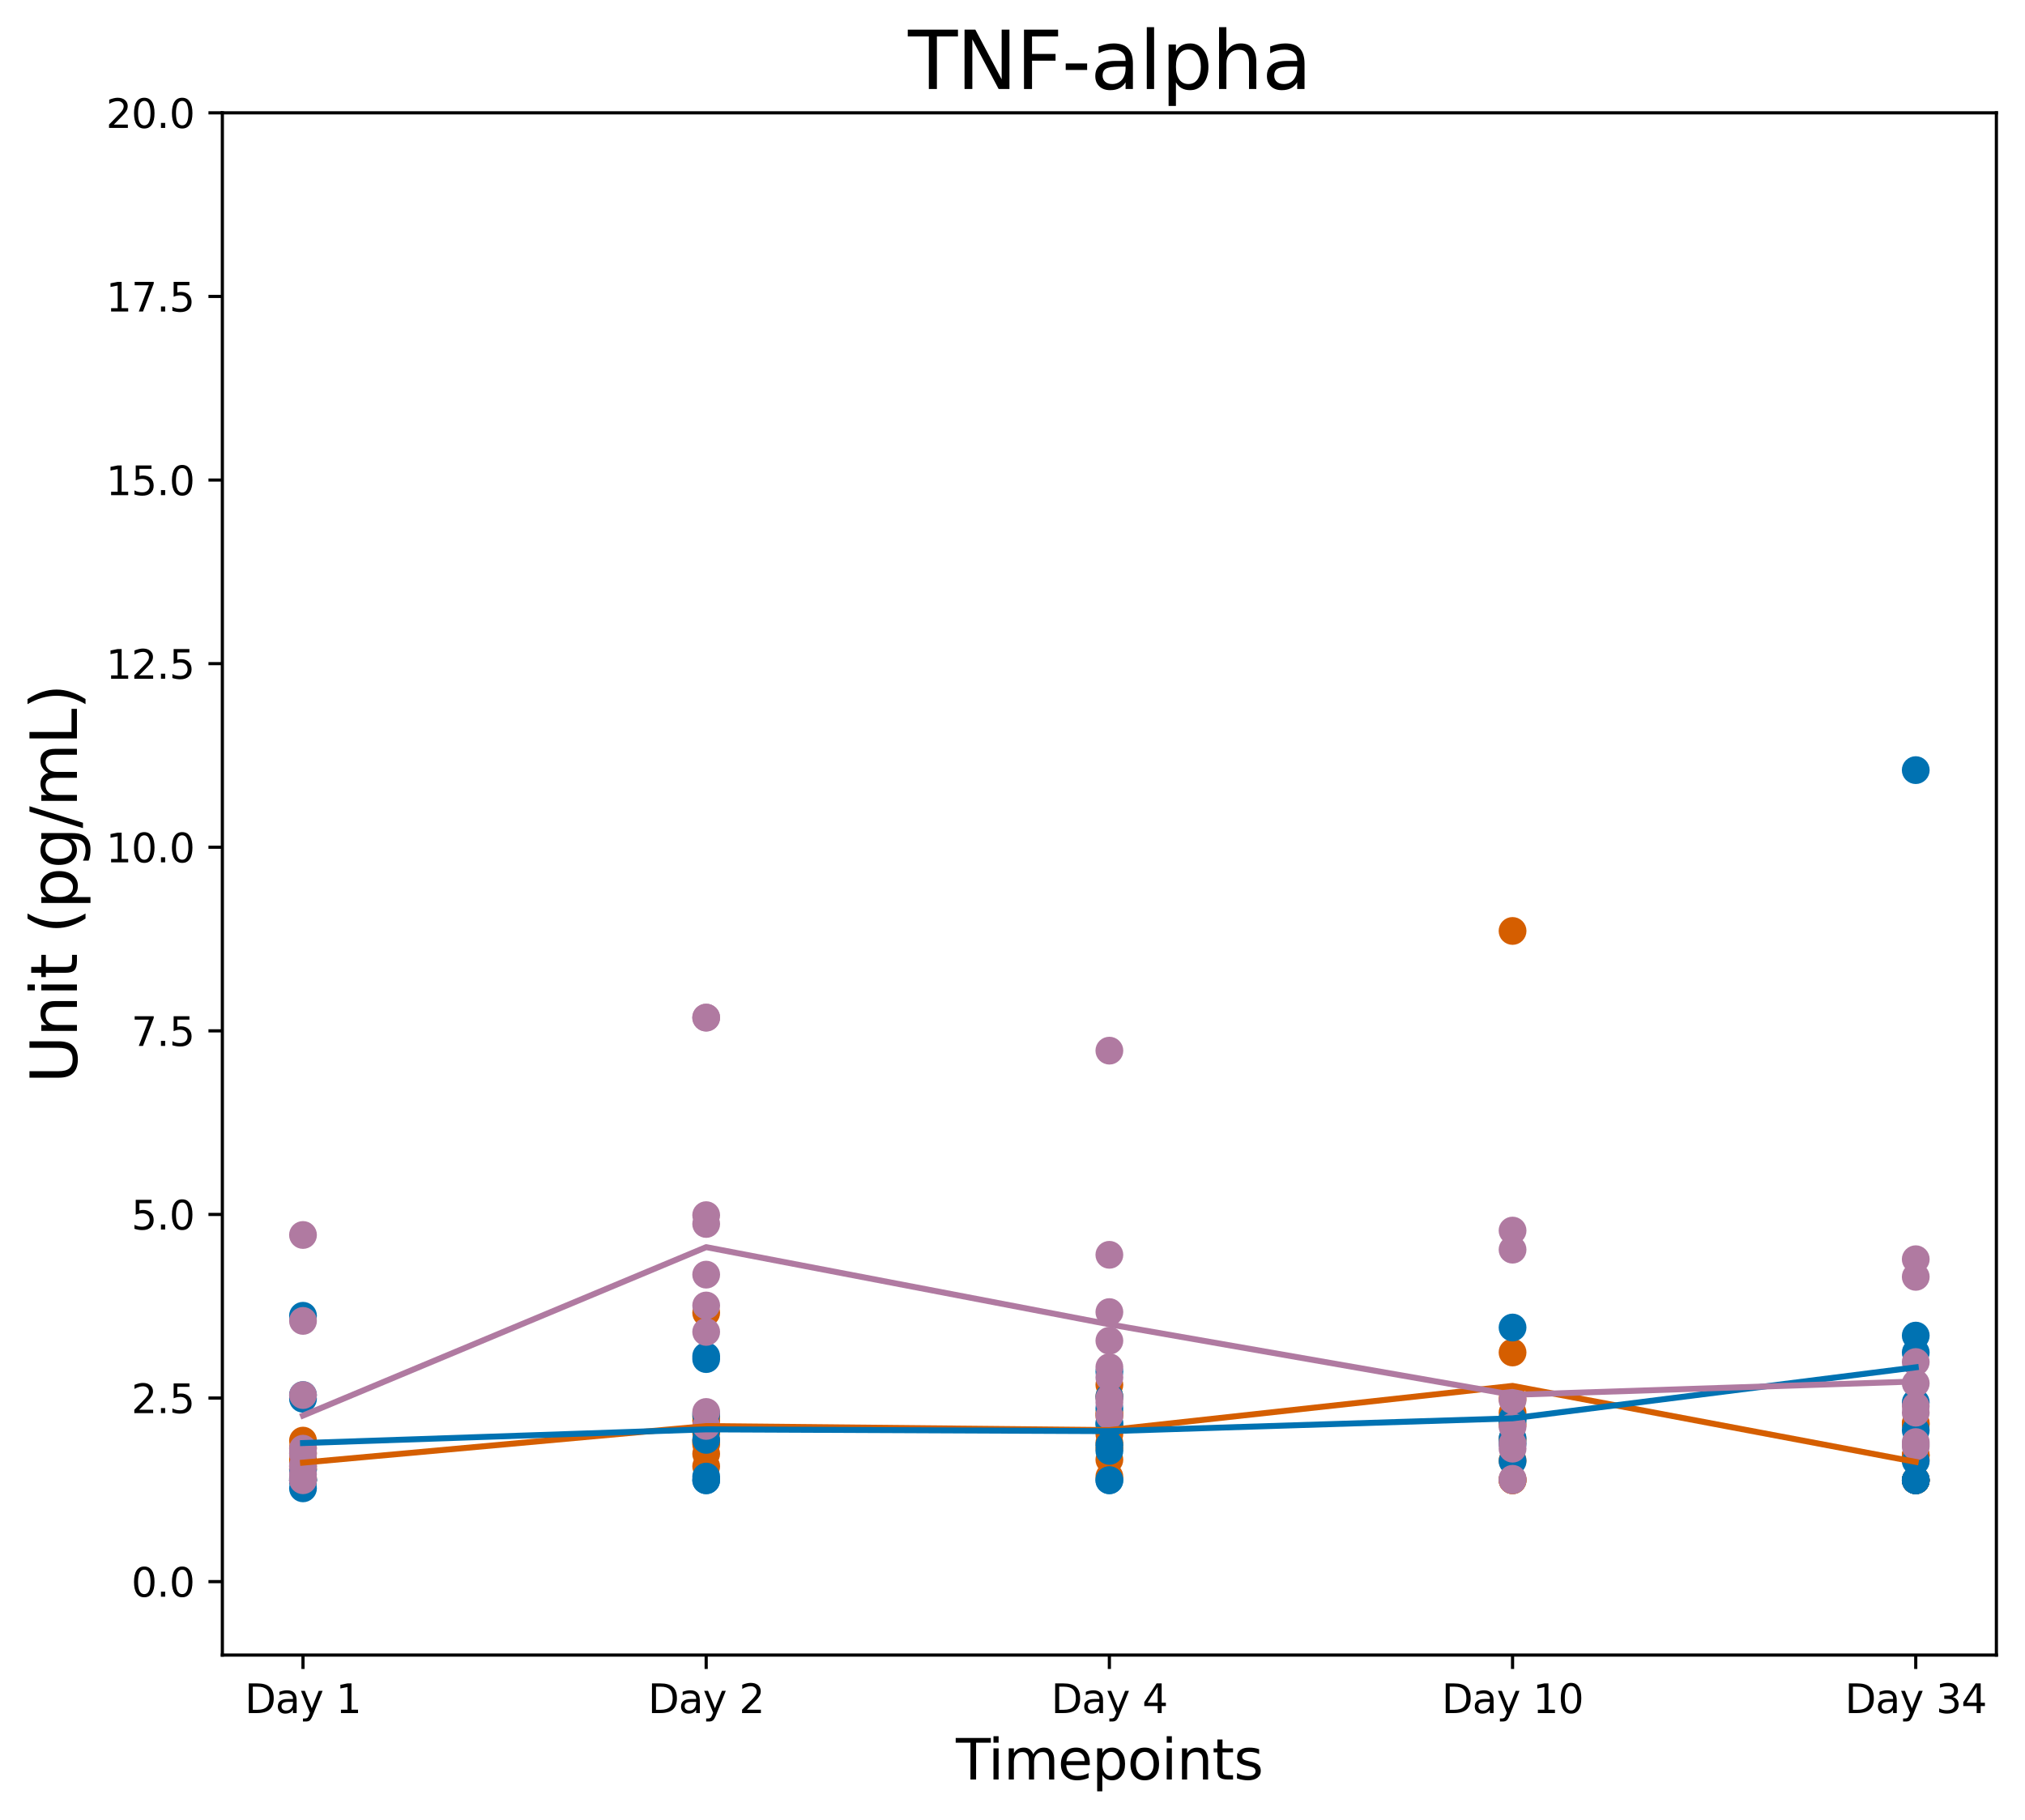 <?xml version="1.0" encoding="utf-8" standalone="no"?>
<!DOCTYPE svg PUBLIC "-//W3C//DTD SVG 1.1//EN"
  "http://www.w3.org/Graphics/SVG/1.1/DTD/svg11.dtd">
<svg xmlns:xlink="http://www.w3.org/1999/xlink" width="509.551pt" height="457.904pt" viewBox="0 0 509.551 457.904" xmlns="http://www.w3.org/2000/svg" version="1.1">
 <defs>
  <style type="text/css">*{stroke-linejoin: round; stroke-linecap: butt}</style>
 </defs>
 <g id="figure_1">
  <g id="patch_1">
   <path d="M 0 457.904 
L 509.551 457.904 
L 509.551 0 
L 0 0 
z
" style="fill: #ffffff"/>
  </g>
  <g id="axes_1">
   <g id="patch_2">
    <path d="M 55.951 416.477 
L 502.351 416.477 
L 502.351 28.397 
L 55.951 28.397 
z
" style="fill: #ffffff"/>
   </g>
   <g id="PathCollection_1">
    <defs>
     <path id="mca71b1656f" d="M 0 3 
C 0.796 3 1.559 2.684 2.121 2.121 
C 2.684 1.559 3 0.796 3 0 
C 3 -0.796 2.684 -1.559 2.121 -2.121 
C 1.559 -2.684 0.796 -3 0 -3 
C -0.796 -3 -1.559 -2.684 -2.121 -2.121 
C -2.684 -1.559 -3 -0.796 -3 0 
C -3 0.796 -2.684 1.559 -2.121 2.121 
C -1.559 2.684 -0.796 3 0 3 
z
" style="stroke: #d55e00"/>
    </defs>
    <g clip-path="url(#pbebc21cf7e)">
     <use xlink:href="#mca71b1656f" x="76.242" y="367.32" style="fill: #d55e00; stroke: #d55e00"/>
     <use xlink:href="#mca71b1656f" x="177.696" y="362.515" style="fill: #d55e00; stroke: #d55e00"/>
     <use xlink:href="#mca71b1656f" x="279.151" y="364.363" style="fill: #d55e00; stroke: #d55e00"/>
     <use xlink:href="#mca71b1656f" x="380.605" y="355.493" style="fill: #d55e00; stroke: #d55e00"/>
     <use xlink:href="#mca71b1656f" x="482.06" y="358.08" style="fill: #d55e00; stroke: #d55e00"/>
     <use xlink:href="#mca71b1656f" x="76.242" y="368.059" style="fill: #d55e00; stroke: #d55e00"/>
     <use xlink:href="#mca71b1656f" x="177.696" y="362.885" style="fill: #d55e00; stroke: #d55e00"/>
     <use xlink:href="#mca71b1656f" x="279.151" y="355.493" style="fill: #d55e00; stroke: #d55e00"/>
     <use xlink:href="#mca71b1656f" x="380.605" y="362.146" style="fill: #d55e00; stroke: #d55e00"/>
     <use xlink:href="#mca71b1656f" x="482.06" y="372.494" style="fill: #d55e00; stroke: #d55e00"/>
     <use xlink:href="#mca71b1656f" x="76.242" y="364.363" style="fill: #d55e00; stroke: #d55e00"/>
     <use xlink:href="#mca71b1656f" x="177.696" y="360.482" style="fill: #d55e00; stroke: #d55e00"/>
     <use xlink:href="#mca71b1656f" x="279.151" y="351.427" style="fill: #d55e00; stroke: #d55e00"/>
     <use xlink:href="#mca71b1656f" x="380.605" y="351.982" style="fill: #d55e00; stroke: #d55e00"/>
     <use xlink:href="#mca71b1656f" x="482.06" y="372.494" style="fill: #d55e00; stroke: #d55e00"/>
     <use xlink:href="#mca71b1656f" x="76.242" y="369.538" style="fill: #d55e00; stroke: #d55e00"/>
     <use xlink:href="#mca71b1656f" x="177.696" y="360.113" style="fill: #d55e00; stroke: #d55e00"/>
     <use xlink:href="#mca71b1656f" x="380.605" y="372.494" style="fill: #d55e00; stroke: #d55e00"/>
     <use xlink:href="#mca71b1656f" x="482.06" y="358.45" style="fill: #d55e00; stroke: #d55e00"/>
     <use xlink:href="#mca71b1656f" x="76.242" y="362.515" style="fill: #d55e00; stroke: #d55e00"/>
     <use xlink:href="#mca71b1656f" x="177.696" y="356.417" style="fill: #d55e00; stroke: #d55e00"/>
     <use xlink:href="#mca71b1656f" x="279.151" y="348.47" style="fill: #d55e00; stroke: #d55e00"/>
     <use xlink:href="#mca71b1656f" x="380.605" y="234.264" style="fill: #d55e00; stroke: #d55e00"/>
     <use xlink:href="#mca71b1656f" x="482.06" y="366.211" style="fill: #d55e00; stroke: #d55e00"/>
     <use xlink:href="#mca71b1656f" x="380.605" y="372.494" style="fill: #d55e00; stroke: #d55e00"/>
     <use xlink:href="#mca71b1656f" x="482.06" y="366.211" style="fill: #d55e00; stroke: #d55e00"/>
     <use xlink:href="#mca71b1656f" x="76.242" y="372.494" style="fill: #d55e00; stroke: #d55e00"/>
     <use xlink:href="#mca71b1656f" x="177.696" y="363.439" style="fill: #d55e00; stroke: #d55e00"/>
     <use xlink:href="#mca71b1656f" x="279.151" y="371.57" style="fill: #d55e00; stroke: #d55e00"/>
     <use xlink:href="#mca71b1656f" x="380.605" y="340.339" style="fill: #d55e00; stroke: #d55e00"/>
     <use xlink:href="#mca71b1656f" x="76.242" y="365.657" style="fill: #d55e00; stroke: #d55e00"/>
     <use xlink:href="#mca71b1656f" x="177.696" y="368.983" style="fill: #d55e00; stroke: #d55e00"/>
     <use xlink:href="#mca71b1656f" x="279.151" y="367.32" style="fill: #d55e00; stroke: #d55e00"/>
     <use xlink:href="#mca71b1656f" x="380.605" y="372.31" style="fill: #d55e00; stroke: #d55e00"/>
     <use xlink:href="#mca71b1656f" x="482.06" y="372.494" style="fill: #d55e00; stroke: #d55e00"/>
     <use xlink:href="#mca71b1656f" x="76.242" y="368.983" style="fill: #d55e00; stroke: #d55e00"/>
     <use xlink:href="#mca71b1656f" x="177.696" y="330.36" style="fill: #d55e00; stroke: #d55e00"/>
     <use xlink:href="#mca71b1656f" x="279.151" y="363.07" style="fill: #d55e00; stroke: #d55e00"/>
     <use xlink:href="#mca71b1656f" x="380.605" y="358.45" style="fill: #d55e00; stroke: #d55e00"/>
     <use xlink:href="#mca71b1656f" x="482.06" y="372.494" style="fill: #d55e00; stroke: #d55e00"/>
     <use xlink:href="#mca71b1656f" x="76.242" y="371.94" style="fill: #d55e00; stroke: #d55e00"/>
     <use xlink:href="#mca71b1656f" x="177.696" y="357.526" style="fill: #d55e00; stroke: #d55e00"/>
     <use xlink:href="#mca71b1656f" x="279.151" y="360.852" style="fill: #d55e00; stroke: #d55e00"/>
     <use xlink:href="#mca71b1656f" x="380.605" y="367.505" style="fill: #d55e00; stroke: #d55e00"/>
     <use xlink:href="#mca71b1656f" x="482.06" y="372.494" style="fill: #d55e00; stroke: #d55e00"/>
     <use xlink:href="#mca71b1656f" x="76.242" y="369.722" style="fill: #d55e00; stroke: #d55e00"/>
     <use xlink:href="#mca71b1656f" x="177.696" y="365.842" style="fill: #d55e00; stroke: #d55e00"/>
     <use xlink:href="#mca71b1656f" x="279.151" y="356.232" style="fill: #d55e00; stroke: #d55e00"/>
     <use xlink:href="#mca71b1656f" x="482.06" y="367.32" style="fill: #d55e00; stroke: #d55e00"/>
    </g>
   </g>
   <g id="PathCollection_2">
    <defs>
     <path id="mc96d5ab328" d="M 0 3 
C 0.796 3 1.559 2.684 2.121 2.121 
C 2.684 1.559 3 0.796 3 0 
C 3 -0.796 2.684 -1.559 2.121 -2.121 
C 1.559 -2.684 0.796 -3 0 -3 
C -0.796 -3 -1.559 -2.684 -2.121 -2.121 
C -2.684 -1.559 -3 -0.796 -3 0 
C -3 0.796 -2.684 1.559 -2.121 2.121 
C -1.559 2.684 -0.796 3 0 3 
z
" style="stroke: #0072b2"/>
    </defs>
    <g clip-path="url(#pbebc21cf7e)">
     <use xlink:href="#mc96d5ab328" x="76.242" y="351.058" style="fill: #0072b2; stroke: #0072b2"/>
     <use xlink:href="#mc96d5ab328" x="177.696" y="355.862" style="fill: #0072b2; stroke: #0072b2"/>
     <use xlink:href="#mc96d5ab328" x="279.151" y="358.45" style="fill: #0072b2; stroke: #0072b2"/>
     <use xlink:href="#mc96d5ab328" x="380.605" y="356.971" style="fill: #0072b2; stroke: #0072b2"/>
     <use xlink:href="#mc96d5ab328" x="482.06" y="340.339" style="fill: #0072b2; stroke: #0072b2"/>
     <use xlink:href="#mc96d5ab328" x="76.242" y="351.982" style="fill: #0072b2; stroke: #0072b2"/>
     <use xlink:href="#mc96d5ab328" x="177.696" y="362.33" style="fill: #0072b2; stroke: #0072b2"/>
     <use xlink:href="#mc96d5ab328" x="279.151" y="354.384" style="fill: #0072b2; stroke: #0072b2"/>
     <use xlink:href="#mc96d5ab328" x="482.06" y="336.089" style="fill: #0072b2; stroke: #0072b2"/>
     <use xlink:href="#mc96d5ab328" x="76.242" y="374.527" style="fill: #0072b2; stroke: #0072b2"/>
     <use xlink:href="#mc96d5ab328" x="177.696" y="372.494" style="fill: #0072b2; stroke: #0072b2"/>
     <use xlink:href="#mc96d5ab328" x="279.151" y="372.494" style="fill: #0072b2; stroke: #0072b2"/>
     <use xlink:href="#mc96d5ab328" x="380.605" y="334.056" style="fill: #0072b2; stroke: #0072b2"/>
     <use xlink:href="#mc96d5ab328" x="482.06" y="193.793" style="fill: #0072b2; stroke: #0072b2"/>
     <use xlink:href="#mc96d5ab328" x="76.242" y="331.099" style="fill: #0072b2; stroke: #0072b2"/>
     <use xlink:href="#mc96d5ab328" x="177.696" y="341.263" style="fill: #0072b2; stroke: #0072b2"/>
     <use xlink:href="#mc96d5ab328" x="279.151" y="351.427" style="fill: #0072b2; stroke: #0072b2"/>
     <use xlink:href="#mc96d5ab328" x="380.605" y="357.526" style="fill: #0072b2; stroke: #0072b2"/>
     <use xlink:href="#mc96d5ab328" x="482.06" y="372.494" style="fill: #0072b2; stroke: #0072b2"/>
     <use xlink:href="#mc96d5ab328" x="76.242" y="372.494" style="fill: #0072b2; stroke: #0072b2"/>
     <use xlink:href="#mc96d5ab328" x="177.696" y="342.002" style="fill: #0072b2; stroke: #0072b2"/>
     <use xlink:href="#mc96d5ab328" x="279.151" y="358.08" style="fill: #0072b2; stroke: #0072b2"/>
     <use xlink:href="#mc96d5ab328" x="380.605" y="367.69" style="fill: #0072b2; stroke: #0072b2"/>
     <use xlink:href="#mc96d5ab328" x="482.06" y="367.69" style="fill: #0072b2; stroke: #0072b2"/>
     <use xlink:href="#mc96d5ab328" x="76.242" y="372.125" style="fill: #0072b2; stroke: #0072b2"/>
     <use xlink:href="#mc96d5ab328" x="279.151" y="365.102" style="fill: #0072b2; stroke: #0072b2"/>
     <use xlink:href="#mc96d5ab328" x="380.605" y="361.961" style="fill: #0072b2; stroke: #0072b2"/>
     <use xlink:href="#mc96d5ab328" x="482.06" y="372.494" style="fill: #0072b2; stroke: #0072b2"/>
     <use xlink:href="#mc96d5ab328" x="76.242" y="372.494" style="fill: #0072b2; stroke: #0072b2"/>
     <use xlink:href="#mc96d5ab328" x="177.696" y="359.374" style="fill: #0072b2; stroke: #0072b2"/>
     <use xlink:href="#mc96d5ab328" x="279.151" y="345.144" style="fill: #0072b2; stroke: #0072b2"/>
     <use xlink:href="#mc96d5ab328" x="482.06" y="352.906" style="fill: #0072b2; stroke: #0072b2"/>
     <use xlink:href="#mc96d5ab328" x="76.242" y="369.907" style="fill: #0072b2; stroke: #0072b2"/>
     <use xlink:href="#mc96d5ab328" x="177.696" y="371.57" style="fill: #0072b2; stroke: #0072b2"/>
     <use xlink:href="#mc96d5ab328" x="482.06" y="359.928" style="fill: #0072b2; stroke: #0072b2"/>
     <use xlink:href="#mc96d5ab328" x="76.242" y="372.494" style="fill: #0072b2; stroke: #0072b2"/>
     <use xlink:href="#mc96d5ab328" x="177.696" y="372.494" style="fill: #0072b2; stroke: #0072b2"/>
     <use xlink:href="#mc96d5ab328" x="279.151" y="372.494" style="fill: #0072b2; stroke: #0072b2"/>
     <use xlink:href="#mc96d5ab328" x="482.06" y="372.494" style="fill: #0072b2; stroke: #0072b2"/>
     <use xlink:href="#mc96d5ab328" x="177.696" y="359.743" style="fill: #0072b2; stroke: #0072b2"/>
     <use xlink:href="#mc96d5ab328" x="279.151" y="363.624" style="fill: #0072b2; stroke: #0072b2"/>
     <use xlink:href="#mc96d5ab328" x="380.605" y="363.254" style="fill: #0072b2; stroke: #0072b2"/>
     <use xlink:href="#mc96d5ab328" x="482.06" y="372.494" style="fill: #0072b2; stroke: #0072b2"/>
    </g>
   </g>
   <g id="PathCollection_3">
    <defs>
     <path id="m3914110967" d="M 0 3 
C 0.796 3 1.559 2.684 2.121 2.121 
C 2.684 1.559 3 0.796 3 0 
C 3 -0.796 2.684 -1.559 2.121 -2.121 
C 1.559 -2.684 0.796 -3 0 -3 
C -0.796 -3 -1.559 -2.684 -2.121 -2.121 
C -2.684 -1.559 -3 -0.796 -3 0 
C -3 0.796 -2.684 1.559 -2.121 2.121 
C -1.559 2.684 -0.796 3 0 3 
z
" style="stroke: #b07aa1"/>
    </defs>
    <g clip-path="url(#pbebc21cf7e)">
     <use xlink:href="#m3914110967" x="76.242" y="368.983" style="fill: #b07aa1; stroke: #b07aa1"/>
     <use xlink:href="#m3914110967" x="177.696" y="307.999" style="fill: #b07aa1; stroke: #b07aa1"/>
     <use xlink:href="#m3914110967" x="279.151" y="351.797" style="fill: #b07aa1; stroke: #b07aa1"/>
     <use xlink:href="#m3914110967" x="380.605" y="372.125" style="fill: #b07aa1; stroke: #b07aa1"/>
     <use xlink:href="#m3914110967" x="482.06" y="363.994" style="fill: #b07aa1; stroke: #b07aa1"/>
     <use xlink:href="#m3914110967" x="76.242" y="332.393" style="fill: #b07aa1; stroke: #b07aa1"/>
     <use xlink:href="#m3914110967" x="177.696" y="305.782" style="fill: #b07aa1; stroke: #b07aa1"/>
     <use xlink:href="#m3914110967" x="279.151" y="315.761" style="fill: #b07aa1; stroke: #b07aa1"/>
     <use xlink:href="#m3914110967" x="380.605" y="314.467" style="fill: #b07aa1; stroke: #b07aa1"/>
     <use xlink:href="#m3914110967" x="482.06" y="316.87" style="fill: #b07aa1; stroke: #b07aa1"/>
     <use xlink:href="#m3914110967" x="76.242" y="310.771" style="fill: #b07aa1; stroke: #b07aa1"/>
     <use xlink:href="#m3914110967" x="177.696" y="256.07" style="fill: #b07aa1; stroke: #b07aa1"/>
     <use xlink:href="#m3914110967" x="279.151" y="264.386" style="fill: #b07aa1; stroke: #b07aa1"/>
     <use xlink:href="#m3914110967" x="380.605" y="309.662" style="fill: #b07aa1; stroke: #b07aa1"/>
     <use xlink:href="#m3914110967" x="482.06" y="342.742" style="fill: #b07aa1; stroke: #b07aa1"/>
     <use xlink:href="#m3914110967" x="76.242" y="364.548" style="fill: #b07aa1; stroke: #b07aa1"/>
     <use xlink:href="#m3914110967" x="177.696" y="320.75" style="fill: #b07aa1; stroke: #b07aa1"/>
     <use xlink:href="#m3914110967" x="279.151" y="330.175" style="fill: #b07aa1; stroke: #b07aa1"/>
     <use xlink:href="#m3914110967" x="380.605" y="359.004" style="fill: #b07aa1; stroke: #b07aa1"/>
     <use xlink:href="#m3914110967" x="482.06" y="363.439" style="fill: #b07aa1; stroke: #b07aa1"/>
     <use xlink:href="#m3914110967" x="76.242" y="351.058" style="fill: #b07aa1; stroke: #b07aa1"/>
     <use xlink:href="#m3914110967" x="177.696" y="256.07" style="fill: #b07aa1; stroke: #b07aa1"/>
     <use xlink:href="#m3914110967" x="279.151" y="346.622" style="fill: #b07aa1; stroke: #b07aa1"/>
     <use xlink:href="#m3914110967" x="380.605" y="363.254" style="fill: #b07aa1; stroke: #b07aa1"/>
     <use xlink:href="#m3914110967" x="482.06" y="348.101" style="fill: #b07aa1; stroke: #b07aa1"/>
     <use xlink:href="#m3914110967" x="76.242" y="371.016" style="fill: #b07aa1; stroke: #b07aa1"/>
     <use xlink:href="#m3914110967" x="177.696" y="355.308" style="fill: #b07aa1; stroke: #b07aa1"/>
     <use xlink:href="#m3914110967" x="279.151" y="352.906" style="fill: #b07aa1; stroke: #b07aa1"/>
     <use xlink:href="#m3914110967" x="482.06" y="353.83" style="fill: #b07aa1; stroke: #b07aa1"/>
     <use xlink:href="#m3914110967" x="76.242" y="365.842" style="fill: #b07aa1; stroke: #b07aa1"/>
     <use xlink:href="#m3914110967" x="177.696" y="358.819" style="fill: #b07aa1; stroke: #b07aa1"/>
     <use xlink:href="#m3914110967" x="279.151" y="344.035" style="fill: #b07aa1; stroke: #b07aa1"/>
     <use xlink:href="#m3914110967" x="380.605" y="364.548" style="fill: #b07aa1; stroke: #b07aa1"/>
     <use xlink:href="#m3914110967" x="482.06" y="362.885" style="fill: #b07aa1; stroke: #b07aa1"/>
     <use xlink:href="#m3914110967" x="76.242" y="368.798" style="fill: #b07aa1; stroke: #b07aa1"/>
     <use xlink:href="#m3914110967" x="177.696" y="335.165" style="fill: #b07aa1; stroke: #b07aa1"/>
     <use xlink:href="#m3914110967" x="279.151" y="337.382" style="fill: #b07aa1; stroke: #b07aa1"/>
     <use xlink:href="#m3914110967" x="380.605" y="352.351" style="fill: #b07aa1; stroke: #b07aa1"/>
     <use xlink:href="#m3914110967" x="482.06" y="355.493" style="fill: #b07aa1; stroke: #b07aa1"/>
     <use xlink:href="#m3914110967" x="76.242" y="372.494" style="fill: #b07aa1; stroke: #b07aa1"/>
     <use xlink:href="#m3914110967" x="177.696" y="328.512" style="fill: #b07aa1; stroke: #b07aa1"/>
     <use xlink:href="#m3914110967" x="279.151" y="356.232" style="fill: #b07aa1; stroke: #b07aa1"/>
     <use xlink:href="#m3914110967" x="380.605" y="372.494" style="fill: #b07aa1; stroke: #b07aa1"/>
     <use xlink:href="#m3914110967" x="482.06" y="321.305" style="fill: #b07aa1; stroke: #b07aa1"/>
    </g>
   </g>
   <g id="matplotlib.axis_1">
    <g id="xtick_1">
     <g id="line2d_1">
      <defs>
       <path id="m781ddd246f" d="M 0 0 
L 0 3.5 
" style="stroke: #000000; stroke-width: 0.8"/>
      </defs>
      <g>
       <use xlink:href="#m781ddd246f" x="76.242" y="416.477" style="stroke: #000000; stroke-width: 0.8"/>
      </g>
     </g>
     <g id="text_1">
      <!-- Day 1 -->
      <g transform="translate(61.598 431.075)scale(0.1 -0.1)">
       <defs>
        <path id="DejaVuSans-44" d="M 1259 4147 
L 1259 519 
L 2022 519 
Q 2988 519 3436 956 
Q 3884 1394 3884 2338 
Q 3884 3275 3436 3711 
Q 2988 4147 2022 4147 
L 1259 4147 
z
M 628 4666 
L 1925 4666 
Q 3281 4666 3915 4102 
Q 4550 3538 4550 2338 
Q 4550 1131 3912 565 
Q 3275 0 1925 0 
L 628 0 
L 628 4666 
z
" transform="scale(0.016)"/>
        <path id="DejaVuSans-61" d="M 2194 1759 
Q 1497 1759 1228 1600 
Q 959 1441 959 1056 
Q 959 750 1161 570 
Q 1363 391 1709 391 
Q 2188 391 2477 730 
Q 2766 1069 2766 1631 
L 2766 1759 
L 2194 1759 
z
M 3341 1997 
L 3341 0 
L 2766 0 
L 2766 531 
Q 2569 213 2275 61 
Q 1981 -91 1556 -91 
Q 1019 -91 701 211 
Q 384 513 384 1019 
Q 384 1609 779 1909 
Q 1175 2209 1959 2209 
L 2766 2209 
L 2766 2266 
Q 2766 2663 2505 2880 
Q 2244 3097 1772 3097 
Q 1472 3097 1187 3025 
Q 903 2953 641 2809 
L 641 3341 
Q 956 3463 1253 3523 
Q 1550 3584 1831 3584 
Q 2591 3584 2966 3190 
Q 3341 2797 3341 1997 
z
" transform="scale(0.016)"/>
        <path id="DejaVuSans-79" d="M 2059 -325 
Q 1816 -950 1584 -1140 
Q 1353 -1331 966 -1331 
L 506 -1331 
L 506 -850 
L 844 -850 
Q 1081 -850 1212 -737 
Q 1344 -625 1503 -206 
L 1606 56 
L 191 3500 
L 800 3500 
L 1894 763 
L 2988 3500 
L 3597 3500 
L 2059 -325 
z
" transform="scale(0.016)"/>
        <path id="DejaVuSans-20" transform="scale(0.016)"/>
        <path id="DejaVuSans-31" d="M 794 531 
L 1825 531 
L 1825 4091 
L 703 3866 
L 703 4441 
L 1819 4666 
L 2450 4666 
L 2450 531 
L 3481 531 
L 3481 0 
L 794 0 
L 794 531 
z
" transform="scale(0.016)"/>
       </defs>
       <use xlink:href="#DejaVuSans-44"/>
       <use xlink:href="#DejaVuSans-61" x="77.002"/>
       <use xlink:href="#DejaVuSans-79" x="138.281"/>
       <use xlink:href="#DejaVuSans-20" x="197.461"/>
       <use xlink:href="#DejaVuSans-31" x="229.248"/>
      </g>
     </g>
    </g>
    <g id="xtick_2">
     <g id="line2d_2">
      <g>
       <use xlink:href="#m781ddd246f" x="177.696" y="416.477" style="stroke: #000000; stroke-width: 0.8"/>
      </g>
     </g>
     <g id="text_2">
      <!-- Day 2 -->
      <g transform="translate(163.052 431.075)scale(0.1 -0.1)">
       <defs>
        <path id="DejaVuSans-32" d="M 1228 531 
L 3431 531 
L 3431 0 
L 469 0 
L 469 531 
Q 828 903 1448 1529 
Q 2069 2156 2228 2338 
Q 2531 2678 2651 2914 
Q 2772 3150 2772 3378 
Q 2772 3750 2511 3984 
Q 2250 4219 1831 4219 
Q 1534 4219 1204 4116 
Q 875 4013 500 3803 
L 500 4441 
Q 881 4594 1212 4672 
Q 1544 4750 1819 4750 
Q 2544 4750 2975 4387 
Q 3406 4025 3406 3419 
Q 3406 3131 3298 2873 
Q 3191 2616 2906 2266 
Q 2828 2175 2409 1742 
Q 1991 1309 1228 531 
z
" transform="scale(0.016)"/>
       </defs>
       <use xlink:href="#DejaVuSans-44"/>
       <use xlink:href="#DejaVuSans-61" x="77.002"/>
       <use xlink:href="#DejaVuSans-79" x="138.281"/>
       <use xlink:href="#DejaVuSans-20" x="197.461"/>
       <use xlink:href="#DejaVuSans-32" x="229.248"/>
      </g>
     </g>
    </g>
    <g id="xtick_3">
     <g id="line2d_3">
      <g>
       <use xlink:href="#m781ddd246f" x="279.151" y="416.477" style="stroke: #000000; stroke-width: 0.8"/>
      </g>
     </g>
     <g id="text_3">
      <!-- Day 4 -->
      <g transform="translate(264.507 431.075)scale(0.1 -0.1)">
       <defs>
        <path id="DejaVuSans-34" d="M 2419 4116 
L 825 1625 
L 2419 1625 
L 2419 4116 
z
M 2253 4666 
L 3047 4666 
L 3047 1625 
L 3713 1625 
L 3713 1100 
L 3047 1100 
L 3047 0 
L 2419 0 
L 2419 1100 
L 313 1100 
L 313 1709 
L 2253 4666 
z
" transform="scale(0.016)"/>
       </defs>
       <use xlink:href="#DejaVuSans-44"/>
       <use xlink:href="#DejaVuSans-61" x="77.002"/>
       <use xlink:href="#DejaVuSans-79" x="138.281"/>
       <use xlink:href="#DejaVuSans-20" x="197.461"/>
       <use xlink:href="#DejaVuSans-34" x="229.248"/>
      </g>
     </g>
    </g>
    <g id="xtick_4">
     <g id="line2d_4">
      <g>
       <use xlink:href="#m781ddd246f" x="380.605" y="416.477" style="stroke: #000000; stroke-width: 0.8"/>
      </g>
     </g>
     <g id="text_4">
      <!-- Day 10 -->
      <g transform="translate(362.78 431.075)scale(0.1 -0.1)">
       <defs>
        <path id="DejaVuSans-30" d="M 2034 4250 
Q 1547 4250 1301 3770 
Q 1056 3291 1056 2328 
Q 1056 1369 1301 889 
Q 1547 409 2034 409 
Q 2525 409 2770 889 
Q 3016 1369 3016 2328 
Q 3016 3291 2770 3770 
Q 2525 4250 2034 4250 
z
M 2034 4750 
Q 2819 4750 3233 4129 
Q 3647 3509 3647 2328 
Q 3647 1150 3233 529 
Q 2819 -91 2034 -91 
Q 1250 -91 836 529 
Q 422 1150 422 2328 
Q 422 3509 836 4129 
Q 1250 4750 2034 4750 
z
" transform="scale(0.016)"/>
       </defs>
       <use xlink:href="#DejaVuSans-44"/>
       <use xlink:href="#DejaVuSans-61" x="77.002"/>
       <use xlink:href="#DejaVuSans-79" x="138.281"/>
       <use xlink:href="#DejaVuSans-20" x="197.461"/>
       <use xlink:href="#DejaVuSans-31" x="229.248"/>
       <use xlink:href="#DejaVuSans-30" x="292.871"/>
      </g>
     </g>
    </g>
    <g id="xtick_5">
     <g id="line2d_5">
      <g>
       <use xlink:href="#m781ddd246f" x="482.06" y="416.477" style="stroke: #000000; stroke-width: 0.8"/>
      </g>
     </g>
     <g id="text_5">
      <!-- Day 34 -->
      <g transform="translate(464.235 431.075)scale(0.1 -0.1)">
       <defs>
        <path id="DejaVuSans-33" d="M 2597 2516 
Q 3050 2419 3304 2112 
Q 3559 1806 3559 1356 
Q 3559 666 3084 287 
Q 2609 -91 1734 -91 
Q 1441 -91 1130 -33 
Q 819 25 488 141 
L 488 750 
Q 750 597 1062 519 
Q 1375 441 1716 441 
Q 2309 441 2620 675 
Q 2931 909 2931 1356 
Q 2931 1769 2642 2001 
Q 2353 2234 1838 2234 
L 1294 2234 
L 1294 2753 
L 1863 2753 
Q 2328 2753 2575 2939 
Q 2822 3125 2822 3475 
Q 2822 3834 2567 4026 
Q 2313 4219 1838 4219 
Q 1578 4219 1281 4162 
Q 984 4106 628 3988 
L 628 4550 
Q 988 4650 1302 4700 
Q 1616 4750 1894 4750 
Q 2613 4750 3031 4423 
Q 3450 4097 3450 3541 
Q 3450 3153 3228 2886 
Q 3006 2619 2597 2516 
z
" transform="scale(0.016)"/>
       </defs>
       <use xlink:href="#DejaVuSans-44"/>
       <use xlink:href="#DejaVuSans-61" x="77.002"/>
       <use xlink:href="#DejaVuSans-79" x="138.281"/>
       <use xlink:href="#DejaVuSans-20" x="197.461"/>
       <use xlink:href="#DejaVuSans-33" x="229.248"/>
       <use xlink:href="#DejaVuSans-34" x="292.871"/>
      </g>
     </g>
    </g>
    <g id="text_6">
     <!-- Timepoints -->
     <g transform="translate(240.525 447.793)scale(0.14 -0.14)">
      <defs>
       <path id="DejaVuSans-54" d="M -19 4666 
L 3928 4666 
L 3928 4134 
L 2272 4134 
L 2272 0 
L 1638 0 
L 1638 4134 
L -19 4134 
L -19 4666 
z
" transform="scale(0.016)"/>
       <path id="DejaVuSans-69" d="M 603 3500 
L 1178 3500 
L 1178 0 
L 603 0 
L 603 3500 
z
M 603 4863 
L 1178 4863 
L 1178 4134 
L 603 4134 
L 603 4863 
z
" transform="scale(0.016)"/>
       <path id="DejaVuSans-6d" d="M 3328 2828 
Q 3544 3216 3844 3400 
Q 4144 3584 4550 3584 
Q 5097 3584 5394 3201 
Q 5691 2819 5691 2113 
L 5691 0 
L 5113 0 
L 5113 2094 
Q 5113 2597 4934 2840 
Q 4756 3084 4391 3084 
Q 3944 3084 3684 2787 
Q 3425 2491 3425 1978 
L 3425 0 
L 2847 0 
L 2847 2094 
Q 2847 2600 2669 2842 
Q 2491 3084 2119 3084 
Q 1678 3084 1418 2786 
Q 1159 2488 1159 1978 
L 1159 0 
L 581 0 
L 581 3500 
L 1159 3500 
L 1159 2956 
Q 1356 3278 1631 3431 
Q 1906 3584 2284 3584 
Q 2666 3584 2933 3390 
Q 3200 3197 3328 2828 
z
" transform="scale(0.016)"/>
       <path id="DejaVuSans-65" d="M 3597 1894 
L 3597 1613 
L 953 1613 
Q 991 1019 1311 708 
Q 1631 397 2203 397 
Q 2534 397 2845 478 
Q 3156 559 3463 722 
L 3463 178 
Q 3153 47 2828 -22 
Q 2503 -91 2169 -91 
Q 1331 -91 842 396 
Q 353 884 353 1716 
Q 353 2575 817 3079 
Q 1281 3584 2069 3584 
Q 2775 3584 3186 3129 
Q 3597 2675 3597 1894 
z
M 3022 2063 
Q 3016 2534 2758 2815 
Q 2500 3097 2075 3097 
Q 1594 3097 1305 2825 
Q 1016 2553 972 2059 
L 3022 2063 
z
" transform="scale(0.016)"/>
       <path id="DejaVuSans-70" d="M 1159 525 
L 1159 -1331 
L 581 -1331 
L 581 3500 
L 1159 3500 
L 1159 2969 
Q 1341 3281 1617 3432 
Q 1894 3584 2278 3584 
Q 2916 3584 3314 3078 
Q 3713 2572 3713 1747 
Q 3713 922 3314 415 
Q 2916 -91 2278 -91 
Q 1894 -91 1617 61 
Q 1341 213 1159 525 
z
M 3116 1747 
Q 3116 2381 2855 2742 
Q 2594 3103 2138 3103 
Q 1681 3103 1420 2742 
Q 1159 2381 1159 1747 
Q 1159 1113 1420 752 
Q 1681 391 2138 391 
Q 2594 391 2855 752 
Q 3116 1113 3116 1747 
z
" transform="scale(0.016)"/>
       <path id="DejaVuSans-6f" d="M 1959 3097 
Q 1497 3097 1228 2736 
Q 959 2375 959 1747 
Q 959 1119 1226 758 
Q 1494 397 1959 397 
Q 2419 397 2687 759 
Q 2956 1122 2956 1747 
Q 2956 2369 2687 2733 
Q 2419 3097 1959 3097 
z
M 1959 3584 
Q 2709 3584 3137 3096 
Q 3566 2609 3566 1747 
Q 3566 888 3137 398 
Q 2709 -91 1959 -91 
Q 1206 -91 779 398 
Q 353 888 353 1747 
Q 353 2609 779 3096 
Q 1206 3584 1959 3584 
z
" transform="scale(0.016)"/>
       <path id="DejaVuSans-6e" d="M 3513 2113 
L 3513 0 
L 2938 0 
L 2938 2094 
Q 2938 2591 2744 2837 
Q 2550 3084 2163 3084 
Q 1697 3084 1428 2787 
Q 1159 2491 1159 1978 
L 1159 0 
L 581 0 
L 581 3500 
L 1159 3500 
L 1159 2956 
Q 1366 3272 1645 3428 
Q 1925 3584 2291 3584 
Q 2894 3584 3203 3211 
Q 3513 2838 3513 2113 
z
" transform="scale(0.016)"/>
       <path id="DejaVuSans-74" d="M 1172 4494 
L 1172 3500 
L 2356 3500 
L 2356 3053 
L 1172 3053 
L 1172 1153 
Q 1172 725 1289 603 
Q 1406 481 1766 481 
L 2356 481 
L 2356 0 
L 1766 0 
Q 1100 0 847 248 
Q 594 497 594 1153 
L 594 3053 
L 172 3053 
L 172 3500 
L 594 3500 
L 594 4494 
L 1172 4494 
z
" transform="scale(0.016)"/>
       <path id="DejaVuSans-73" d="M 2834 3397 
L 2834 2853 
Q 2591 2978 2328 3040 
Q 2066 3103 1784 3103 
Q 1356 3103 1142 2972 
Q 928 2841 928 2578 
Q 928 2378 1081 2264 
Q 1234 2150 1697 2047 
L 1894 2003 
Q 2506 1872 2764 1633 
Q 3022 1394 3022 966 
Q 3022 478 2636 193 
Q 2250 -91 1575 -91 
Q 1294 -91 989 -36 
Q 684 19 347 128 
L 347 722 
Q 666 556 975 473 
Q 1284 391 1588 391 
Q 1994 391 2212 530 
Q 2431 669 2431 922 
Q 2431 1156 2273 1281 
Q 2116 1406 1581 1522 
L 1381 1569 
Q 847 1681 609 1914 
Q 372 2147 372 2553 
Q 372 3047 722 3315 
Q 1072 3584 1716 3584 
Q 2034 3584 2315 3537 
Q 2597 3491 2834 3397 
z
" transform="scale(0.016)"/>
      </defs>
      <use xlink:href="#DejaVuSans-54"/>
      <use xlink:href="#DejaVuSans-69" x="57.959"/>
      <use xlink:href="#DejaVuSans-6d" x="85.742"/>
      <use xlink:href="#DejaVuSans-65" x="183.154"/>
      <use xlink:href="#DejaVuSans-70" x="244.678"/>
      <use xlink:href="#DejaVuSans-6f" x="308.154"/>
      <use xlink:href="#DejaVuSans-69" x="369.336"/>
      <use xlink:href="#DejaVuSans-6e" x="397.119"/>
      <use xlink:href="#DejaVuSans-74" x="460.498"/>
      <use xlink:href="#DejaVuSans-73" x="499.707"/>
     </g>
    </g>
   </g>
   <g id="matplotlib.axis_2">
    <g id="ytick_1">
     <g id="line2d_6">
      <defs>
       <path id="m6ec2a9d676" d="M 0 0 
L -3.5 0 
" style="stroke: #000000; stroke-width: 0.8"/>
      </defs>
      <g>
       <use xlink:href="#m6ec2a9d676" x="55.951" y="397.997" style="stroke: #000000; stroke-width: 0.8"/>
      </g>
     </g>
     <g id="text_7">
      <!-- 0.0 -->
      <g transform="translate(33.047 401.796)scale(0.1 -0.1)">
       <defs>
        <path id="DejaVuSans-2e" d="M 684 794 
L 1344 794 
L 1344 0 
L 684 0 
L 684 794 
z
" transform="scale(0.016)"/>
       </defs>
       <use xlink:href="#DejaVuSans-30"/>
       <use xlink:href="#DejaVuSans-2e" x="63.623"/>
       <use xlink:href="#DejaVuSans-30" x="95.41"/>
      </g>
     </g>
    </g>
    <g id="ytick_2">
     <g id="line2d_7">
      <g>
       <use xlink:href="#m6ec2a9d676" x="55.951" y="351.797" style="stroke: #000000; stroke-width: 0.8"/>
      </g>
     </g>
     <g id="text_8">
      <!-- 2.5 -->
      <g transform="translate(33.047 355.596)scale(0.1 -0.1)">
       <defs>
        <path id="DejaVuSans-35" d="M 691 4666 
L 3169 4666 
L 3169 4134 
L 1269 4134 
L 1269 2991 
Q 1406 3038 1543 3061 
Q 1681 3084 1819 3084 
Q 2600 3084 3056 2656 
Q 3513 2228 3513 1497 
Q 3513 744 3044 326 
Q 2575 -91 1722 -91 
Q 1428 -91 1123 -41 
Q 819 9 494 109 
L 494 744 
Q 775 591 1075 516 
Q 1375 441 1709 441 
Q 2250 441 2565 725 
Q 2881 1009 2881 1497 
Q 2881 1984 2565 2268 
Q 2250 2553 1709 2553 
Q 1456 2553 1204 2497 
Q 953 2441 691 2322 
L 691 4666 
z
" transform="scale(0.016)"/>
       </defs>
       <use xlink:href="#DejaVuSans-32"/>
       <use xlink:href="#DejaVuSans-2e" x="63.623"/>
       <use xlink:href="#DejaVuSans-35" x="95.41"/>
      </g>
     </g>
    </g>
    <g id="ytick_3">
     <g id="line2d_8">
      <g>
       <use xlink:href="#m6ec2a9d676" x="55.951" y="305.597" style="stroke: #000000; stroke-width: 0.8"/>
      </g>
     </g>
     <g id="text_9">
      <!-- 5.0 -->
      <g transform="translate(33.047 309.396)scale(0.1 -0.1)">
       <use xlink:href="#DejaVuSans-35"/>
       <use xlink:href="#DejaVuSans-2e" x="63.623"/>
       <use xlink:href="#DejaVuSans-30" x="95.41"/>
      </g>
     </g>
    </g>
    <g id="ytick_4">
     <g id="line2d_9">
      <g>
       <use xlink:href="#m6ec2a9d676" x="55.951" y="259.397" style="stroke: #000000; stroke-width: 0.8"/>
      </g>
     </g>
     <g id="text_10">
      <!-- 7.5 -->
      <g transform="translate(33.047 263.196)scale(0.1 -0.1)">
       <defs>
        <path id="DejaVuSans-37" d="M 525 4666 
L 3525 4666 
L 3525 4397 
L 1831 0 
L 1172 0 
L 2766 4134 
L 525 4134 
L 525 4666 
z
" transform="scale(0.016)"/>
       </defs>
       <use xlink:href="#DejaVuSans-37"/>
       <use xlink:href="#DejaVuSans-2e" x="63.623"/>
       <use xlink:href="#DejaVuSans-35" x="95.41"/>
      </g>
     </g>
    </g>
    <g id="ytick_5">
     <g id="line2d_10">
      <g>
       <use xlink:href="#m6ec2a9d676" x="55.951" y="213.197" style="stroke: #000000; stroke-width: 0.8"/>
      </g>
     </g>
     <g id="text_11">
      <!-- 10.0 -->
      <g transform="translate(26.685 216.996)scale(0.1 -0.1)">
       <use xlink:href="#DejaVuSans-31"/>
       <use xlink:href="#DejaVuSans-30" x="63.623"/>
       <use xlink:href="#DejaVuSans-2e" x="127.246"/>
       <use xlink:href="#DejaVuSans-30" x="159.033"/>
      </g>
     </g>
    </g>
    <g id="ytick_6">
     <g id="line2d_11">
      <g>
       <use xlink:href="#m6ec2a9d676" x="55.951" y="166.997" style="stroke: #000000; stroke-width: 0.8"/>
      </g>
     </g>
     <g id="text_12">
      <!-- 12.5 -->
      <g transform="translate(26.685 170.796)scale(0.1 -0.1)">
       <use xlink:href="#DejaVuSans-31"/>
       <use xlink:href="#DejaVuSans-32" x="63.623"/>
       <use xlink:href="#DejaVuSans-2e" x="127.246"/>
       <use xlink:href="#DejaVuSans-35" x="159.033"/>
      </g>
     </g>
    </g>
    <g id="ytick_7">
     <g id="line2d_12">
      <g>
       <use xlink:href="#m6ec2a9d676" x="55.951" y="120.797" style="stroke: #000000; stroke-width: 0.8"/>
      </g>
     </g>
     <g id="text_13">
      <!-- 15.0 -->
      <g transform="translate(26.685 124.596)scale(0.1 -0.1)">
       <use xlink:href="#DejaVuSans-31"/>
       <use xlink:href="#DejaVuSans-35" x="63.623"/>
       <use xlink:href="#DejaVuSans-2e" x="127.246"/>
       <use xlink:href="#DejaVuSans-30" x="159.033"/>
      </g>
     </g>
    </g>
    <g id="ytick_8">
     <g id="line2d_13">
      <g>
       <use xlink:href="#m6ec2a9d676" x="55.951" y="74.597" style="stroke: #000000; stroke-width: 0.8"/>
      </g>
     </g>
     <g id="text_14">
      <!-- 17.5 -->
      <g transform="translate(26.685 78.396)scale(0.1 -0.1)">
       <use xlink:href="#DejaVuSans-31"/>
       <use xlink:href="#DejaVuSans-37" x="63.623"/>
       <use xlink:href="#DejaVuSans-2e" x="127.246"/>
       <use xlink:href="#DejaVuSans-35" x="159.033"/>
      </g>
     </g>
    </g>
    <g id="ytick_9">
     <g id="line2d_14">
      <g>
       <use xlink:href="#m6ec2a9d676" x="55.951" y="28.397" style="stroke: #000000; stroke-width: 0.8"/>
      </g>
     </g>
     <g id="text_15">
      <!-- 20.0 -->
      <g transform="translate(26.685 32.196)scale(0.1 -0.1)">
       <use xlink:href="#DejaVuSans-32"/>
       <use xlink:href="#DejaVuSans-30" x="63.623"/>
       <use xlink:href="#DejaVuSans-2e" x="127.246"/>
       <use xlink:href="#DejaVuSans-30" x="159.033"/>
      </g>
     </g>
    </g>
    <g id="text_16">
     <!-- Unit (pg/mL) -->
     <g transform="translate(19.358 272.608)rotate(-90)scale(0.16 -0.16)">
      <defs>
       <path id="DejaVuSans-55" d="M 556 4666 
L 1191 4666 
L 1191 1831 
Q 1191 1081 1462 751 
Q 1734 422 2344 422 
Q 2950 422 3222 751 
Q 3494 1081 3494 1831 
L 3494 4666 
L 4128 4666 
L 4128 1753 
Q 4128 841 3676 375 
Q 3225 -91 2344 -91 
Q 1459 -91 1007 375 
Q 556 841 556 1753 
L 556 4666 
z
" transform="scale(0.016)"/>
       <path id="DejaVuSans-28" d="M 1984 4856 
Q 1566 4138 1362 3434 
Q 1159 2731 1159 2009 
Q 1159 1288 1364 580 
Q 1569 -128 1984 -844 
L 1484 -844 
Q 1016 -109 783 600 
Q 550 1309 550 2009 
Q 550 2706 781 3412 
Q 1013 4119 1484 4856 
L 1984 4856 
z
" transform="scale(0.016)"/>
       <path id="DejaVuSans-67" d="M 2906 1791 
Q 2906 2416 2648 2759 
Q 2391 3103 1925 3103 
Q 1463 3103 1205 2759 
Q 947 2416 947 1791 
Q 947 1169 1205 825 
Q 1463 481 1925 481 
Q 2391 481 2648 825 
Q 2906 1169 2906 1791 
z
M 3481 434 
Q 3481 -459 3084 -895 
Q 2688 -1331 1869 -1331 
Q 1566 -1331 1297 -1286 
Q 1028 -1241 775 -1147 
L 775 -588 
Q 1028 -725 1275 -790 
Q 1522 -856 1778 -856 
Q 2344 -856 2625 -561 
Q 2906 -266 2906 331 
L 2906 616 
Q 2728 306 2450 153 
Q 2172 0 1784 0 
Q 1141 0 747 490 
Q 353 981 353 1791 
Q 353 2603 747 3093 
Q 1141 3584 1784 3584 
Q 2172 3584 2450 3431 
Q 2728 3278 2906 2969 
L 2906 3500 
L 3481 3500 
L 3481 434 
z
" transform="scale(0.016)"/>
       <path id="DejaVuSans-2f" d="M 1625 4666 
L 2156 4666 
L 531 -594 
L 0 -594 
L 1625 4666 
z
" transform="scale(0.016)"/>
       <path id="DejaVuSans-4c" d="M 628 4666 
L 1259 4666 
L 1259 531 
L 3531 531 
L 3531 0 
L 628 0 
L 628 4666 
z
" transform="scale(0.016)"/>
       <path id="DejaVuSans-29" d="M 513 4856 
L 1013 4856 
Q 1481 4119 1714 3412 
Q 1947 2706 1947 2009 
Q 1947 1309 1714 600 
Q 1481 -109 1013 -844 
L 513 -844 
Q 928 -128 1133 580 
Q 1338 1288 1338 2009 
Q 1338 2731 1133 3434 
Q 928 4138 513 4856 
z
" transform="scale(0.016)"/>
      </defs>
      <use xlink:href="#DejaVuSans-55"/>
      <use xlink:href="#DejaVuSans-6e" x="73.193"/>
      <use xlink:href="#DejaVuSans-69" x="136.572"/>
      <use xlink:href="#DejaVuSans-74" x="164.355"/>
      <use xlink:href="#DejaVuSans-20" x="203.564"/>
      <use xlink:href="#DejaVuSans-28" x="235.352"/>
      <use xlink:href="#DejaVuSans-70" x="274.365"/>
      <use xlink:href="#DejaVuSans-67" x="337.842"/>
      <use xlink:href="#DejaVuSans-2f" x="401.318"/>
      <use xlink:href="#DejaVuSans-6d" x="435.01"/>
      <use xlink:href="#DejaVuSans-4c" x="532.422"/>
      <use xlink:href="#DejaVuSans-29" x="588.135"/>
     </g>
    </g>
   </g>
   <g id="line2d_15">
    <path d="M 76.242 368.059 
L 177.696 358.856 
L 279.151 359.866 
L 380.605 348.748 
L 482.06 367.874 
" clip-path="url(#pbebc21cf7e)" style="fill: none; stroke: #d55e00; stroke-width: 1.5; stroke-linecap: square"/>
   </g>
   <g id="line2d_16">
    <path d="M 76.242 363.131 
L 177.696 359.682 
L 279.151 360.133 
L 380.605 356.91 
L 482.06 344.072 
" clip-path="url(#pbebc21cf7e)" style="fill: none; stroke: #0072b2; stroke-width: 1.5; stroke-linecap: square"/>
   </g>
   <g id="line2d_17">
    <path d="M 76.242 356.212 
L 177.696 313.831 
L 279.151 333.255 
L 380.605 350.988 
L 482.06 347.629 
" clip-path="url(#pbebc21cf7e)" style="fill: none; stroke: #b07aa1; stroke-width: 1.5; stroke-linecap: square"/>
   </g>
   <g id="patch_3">
    <path d="M 55.951 416.477 
L 55.951 28.397 
" style="fill: none; stroke: #000000; stroke-width: 0.8; stroke-linejoin: miter; stroke-linecap: square"/>
   </g>
   <g id="patch_4">
    <path d="M 502.351 416.477 
L 502.351 28.397 
" style="fill: none; stroke: #000000; stroke-width: 0.8; stroke-linejoin: miter; stroke-linecap: square"/>
   </g>
   <g id="patch_5">
    <path d="M 55.951 416.477 
L 502.351 416.477 
" style="fill: none; stroke: #000000; stroke-width: 0.8; stroke-linejoin: miter; stroke-linecap: square"/>
   </g>
   <g id="patch_6">
    <path d="M 55.951 28.397 
L 502.351 28.397 
" style="fill: none; stroke: #000000; stroke-width: 0.8; stroke-linejoin: miter; stroke-linecap: square"/>
   </g>
   <g id="text_17">
    <!-- TNF-alpha -->
    <g transform="translate(228.482 22.397)scale(0.2 -0.2)">
     <defs>
      <path id="DejaVuSans-4e" d="M 628 4666 
L 1478 4666 
L 3547 763 
L 3547 4666 
L 4159 4666 
L 4159 0 
L 3309 0 
L 1241 3903 
L 1241 0 
L 628 0 
L 628 4666 
z
" transform="scale(0.016)"/>
      <path id="DejaVuSans-46" d="M 628 4666 
L 3309 4666 
L 3309 4134 
L 1259 4134 
L 1259 2759 
L 3109 2759 
L 3109 2228 
L 1259 2228 
L 1259 0 
L 628 0 
L 628 4666 
z
" transform="scale(0.016)"/>
      <path id="DejaVuSans-2d" d="M 313 2009 
L 1997 2009 
L 1997 1497 
L 313 1497 
L 313 2009 
z
" transform="scale(0.016)"/>
      <path id="DejaVuSans-6c" d="M 603 4863 
L 1178 4863 
L 1178 0 
L 603 0 
L 603 4863 
z
" transform="scale(0.016)"/>
      <path id="DejaVuSans-68" d="M 3513 2113 
L 3513 0 
L 2938 0 
L 2938 2094 
Q 2938 2591 2744 2837 
Q 2550 3084 2163 3084 
Q 1697 3084 1428 2787 
Q 1159 2491 1159 1978 
L 1159 0 
L 581 0 
L 581 4863 
L 1159 4863 
L 1159 2956 
Q 1366 3272 1645 3428 
Q 1925 3584 2291 3584 
Q 2894 3584 3203 3211 
Q 3513 2838 3513 2113 
z
" transform="scale(0.016)"/>
     </defs>
     <use xlink:href="#DejaVuSans-54"/>
     <use xlink:href="#DejaVuSans-4e" x="61.084"/>
     <use xlink:href="#DejaVuSans-46" x="135.889"/>
     <use xlink:href="#DejaVuSans-2d" x="193.408"/>
     <use xlink:href="#DejaVuSans-61" x="229.492"/>
     <use xlink:href="#DejaVuSans-6c" x="290.771"/>
     <use xlink:href="#DejaVuSans-70" x="318.555"/>
     <use xlink:href="#DejaVuSans-68" x="382.031"/>
     <use xlink:href="#DejaVuSans-61" x="445.41"/>
    </g>
   </g>
  </g>
 </g>
 <defs>
  <clipPath id="pbebc21cf7e">
   <rect x="55.951" y="28.397" width="446.4" height="388.08"/>
  </clipPath>
 </defs>
</svg>
